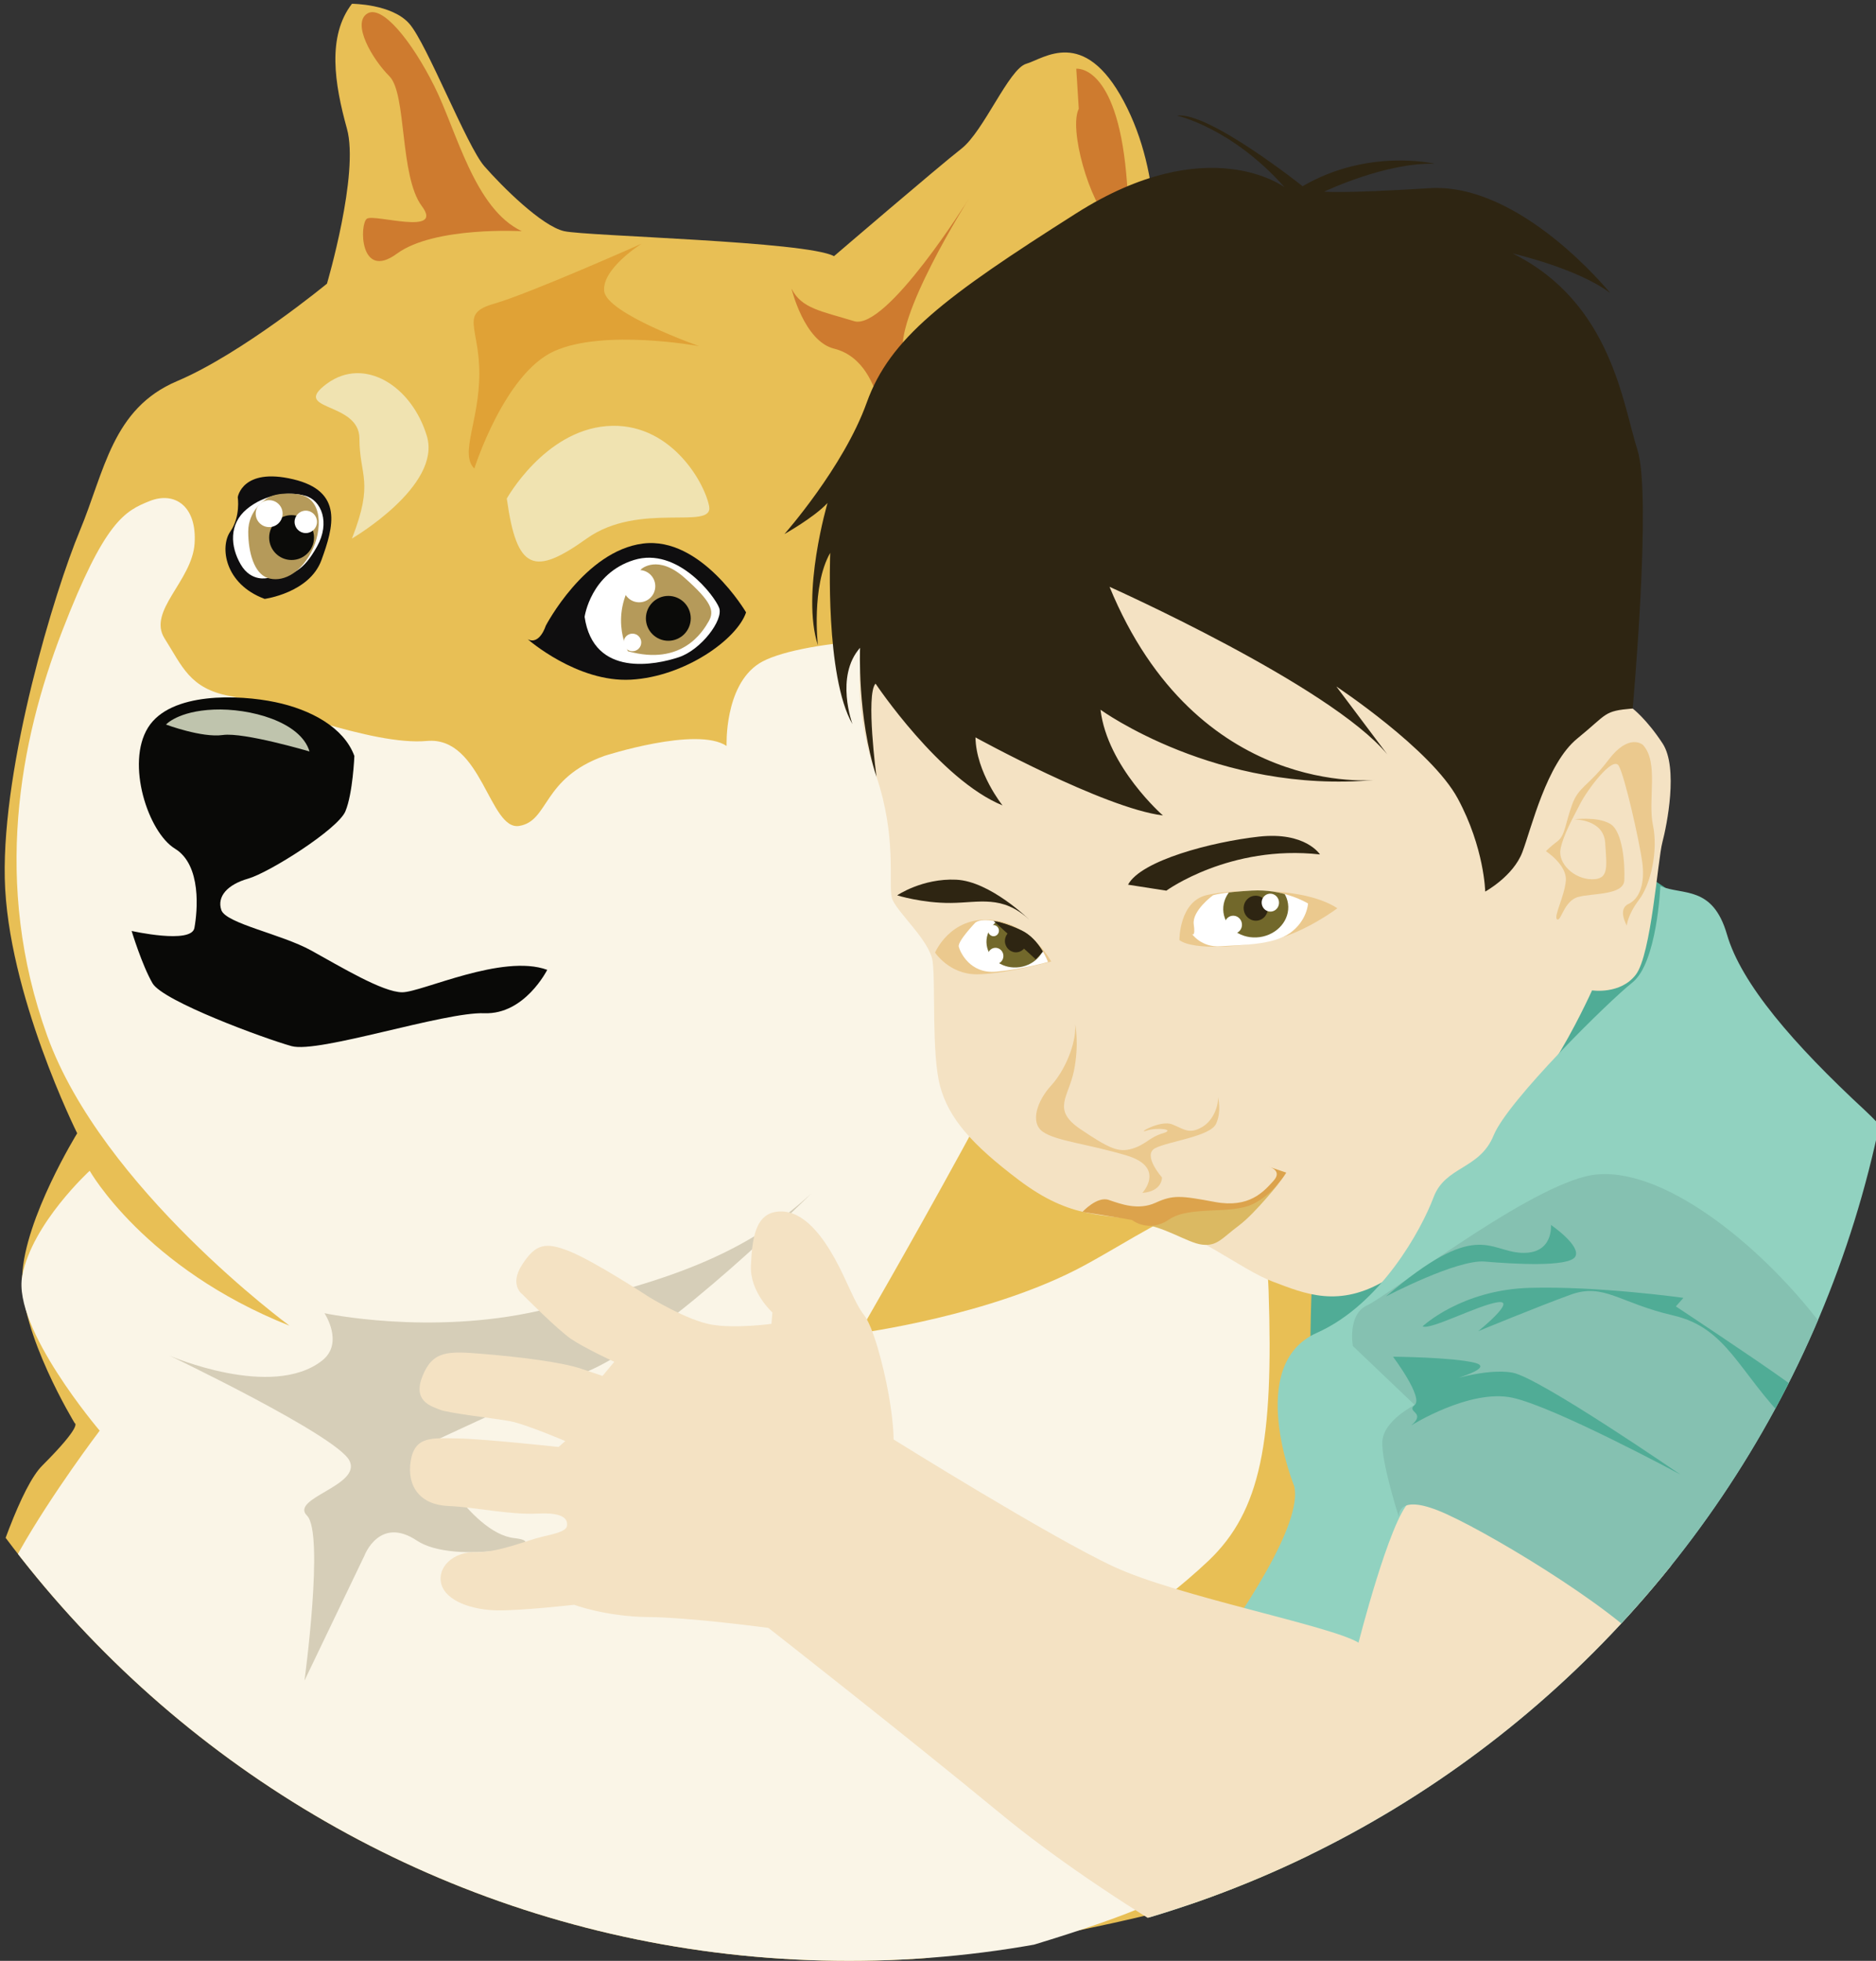 <?xml version="1.0" encoding="utf-8"?>
<!-- Generator: Adobe Illustrator 16.0.0, SVG Export Plug-In . SVG Version: 6.00 Build 0)  -->
<!DOCTYPE svg PUBLIC "-//W3C//DTD SVG 1.1//EN" "http://www.w3.org/Graphics/SVG/1.1/DTD/svg11.dtd">
<svg version="1.1" id="Layer_1" xmlns="http://www.w3.org/2000/svg" xmlns:xlink="http://www.w3.org/1999/xlink" x="0px" y="0px"
	 width="380px" height="396.995px" viewBox="0 0 380 396.995" enable-background="new 0 0 380 396.995" xml:space="preserve">
<rect x="0" y="0" width="380" height="396.995" fill="#333333" stroke="none"/>
<g>
	<defs>
		<path id="SVGID_1_" d="M-41.219,183.776c0,117.758,95.462,213.219,213.219,213.219s213.219-95.461,213.219-213.219
			c0-117.757-95.462-213.218-213.219-213.218S-41.219,66.019-41.219,183.776"/>
	</defs>
	<clipPath id="SVGID_2_">
		<use xlink:href="#SVGID_1_"  overflow="visible"/>
	</clipPath>
	<path clip-path="url(#SVGID_2_)" fill="#50AC96" d="M342.451,183.76c0,0-11.653-10.682-19.422-9.064
		c-7.77,1.619-67.979,88.695-67.979,88.695l2.267,48.881l68.302-15.861C325.618,296.411,354.428,191.528,342.451,183.76"/>
	<path clip-path="url(#SVGID_2_)" fill="#E8BF55" d="M71.289,0.766c0,0,8.096,0,11.637,4.047
		C86.467,8.86,94.563,29.604,98.104,33.65c3.541,4.048,11.636,12.143,16.189,13.154c4.553,1.012,49.075,2.024,54.641,5.06
		c0,0,21.249-18.214,25.802-21.755c4.554-3.542,9.613-16.19,13.154-17.202c3.542-1.012,11.637-7.589,19.731,7.589
		c8.094,15.178,6.577,32.885,6.071,44.016c-0.506,11.13-4.555,21.755-4.555,21.755s7.59,8.6,10.625,18.213
		s3.541,35.415,3.541,35.415s16.19,43.004,20.743,54.135c4.555,11.131,3.036,49.074,2.024,60.711s-1.012,41.992,1.012,57.17
		c2.024,15.178,3.541,47.053-0.506,61.723c-4.047,14.672-140.142,34.404-173.026,30.863C60.665,400.954-11.683,355.42-11.683,355.42
		s11.889-50.34,20.236-58.688c8.349-8.348,6.578-8.6,6.578-8.6s-11.131-18.215-10.625-29.85
		c0.506-11.637,11.131-28.838,11.131-28.838S1.472,201.112,0.966,177.84c-0.507-23.273,10.118-58.182,15.178-70.324
		c5.059-12.143,6.576-24.791,19.73-30.356C49.028,71.595,66.23,57.429,66.23,57.429s6.576-22.261,4.047-31.368
		C67.748,16.956,66.23,7.342,71.289,0.766"/>
	<path clip-path="url(#SVGID_2_)" fill="#CE7B2F" d="M105.692,46.805c0,0-17.707-1.012-25.296,4.553
		c-7.59,5.566-7.59-6.071-6.071-7.083c1.517-1.012,15.683,3.542,11.13-2.529c-4.553-6.071-3.036-22.767-6.577-26.308
		c-3.542-3.542-7.589-10.625-4.553-12.649c3.035-2.023,9.106,5.565,13.66,14.672C92.538,26.568,96.079,42.252,105.692,46.805"/>
	<path clip-path="url(#SVGID_2_)" fill="#9E6844" d="M198.277,61.477l18.213-7.589c0,0,3.036,7.589-1.012,17.708
		c-4.048,10.118-6.577,22.26-16.695,21.754c-10.119-0.506-14.166-9.612-8.602-14.671c5.565-5.06,22.261-16.696,22.261-16.696
		S196.759,70.078,198.277,61.477"/>
	<path clip-path="url(#SVGID_2_)" fill="#CE7B2F" d="M160.332,58.441c0,0,2.53,10.625,8.602,12.142
		c6.07,1.518,8.095,7.589,9.105,10.625c1.012,3.035,8.602,11.636,20.743,17.707c12.144,6.071,22.768,24.791,25.297,30.862
		s4.047,11.13,4.047,11.13s0.507-28.838,0.507-35.415c0-6.577-5.565-9.106-11.637-10.624c-6.07-1.518-22.767-5.565-24.791-9.107
		c-2.022-3.541,22.768-24.79,22.768-24.79s-29.345,18.213-31.873,11.13c-2.53-7.083,13.153-31.873,13.153-31.873
		s-16.696,26.814-23.272,24.79C166.403,62.994,162.356,62.488,160.332,58.441"/>
	<path clip-path="url(#SVGID_2_)" fill="#CE7B2F" d="M218.514,22.014l-0.506-8.095c0,0,8.095-1.012,10.119,21.249
		c2.023,22.261,1.517,40.98,1.517,40.98s0-26.308-4.553-30.861C220.538,40.733,216.49,26.062,218.514,22.014"/>
	<path clip-path="url(#SVGID_2_)" fill="#FAF5E7" d="M122.388,153.049c0,0,18.72-6.07,24.79-2.023c0,0-0.505-12.143,6.577-16.695
		c7.083-4.555,35.921-7.083,48.57-2.023c12.647,5.059,30.354,17.201,20.742,43.51s-49.075,94.102-49.075,94.102
		s26.814-3.541,45.533-13.66c18.72-10.117,36.428-25.295,37.439,5.061s-1.519,44.521-12.144,54.641
		c-10.623,10.117-30.354,23.271-30.354,23.271s24.284-7.59,27.826,9.107c3.541,16.695,8.095,29.344-10.119,37.439
		c-18.213,8.094-89.549,28.332-124.964,24.789C71.795,407.026-1.058,375.153-6.118,366.551c-5.059-8.6,3.542-40.98,10.119-52.617
		c6.576-11.635,16.189-24.283,16.189-24.283S2.483,268.907,4.507,258.284c2.023-10.625,13.66-21.25,13.66-21.25
		s11.13,19.73,40.474,31.367c0,0-37.944-27.826-49.075-58.688c-11.13-30.861-5.564-59.699,3.036-81.96s12.648-24.285,17.707-26.309
		c5.06-2.023,9.613,1.012,9.107,8.601c-0.507,7.589-9.613,13.66-6.071,19.225c3.541,5.566,5.059,10.119,13.154,11.639
		c8.095,1.518,28.838,10.117,39.968,9.105c11.131-1.012,12.648,18.213,18.719,17.201
		C111.258,166.204,109.74,157.602,122.388,153.049"/>
	<path clip-path="url(#SVGID_2_)" fill="#F0E3B1" d="M102.656,100.939c0,0,7.59-13.66,20.237-14.672
		c12.647-1.012,19.731,11.13,20.743,16.19c1.012,5.059-14.166-1.012-24.79,6.577C108.222,116.624,104.681,115.611,102.656,100.939"
		/>
	<path clip-path="url(#SVGID_2_)" fill="#F0E3B1" d="M71.289,109.034c0,0,18.213-10.625,15.178-20.743
		c-3.035-10.119-12.647-16.19-20.236-10.624c-7.59,5.565,6.576,3.541,6.576,11.13C72.807,96.386,75.842,97.398,71.289,109.034"/>
	<path clip-path="url(#SVGID_2_)" fill="#E0A236" d="M96.08,94.868c0,0,6.07-19.225,16.189-23.779
		c10.118-4.553,29.343-1.011,29.343-1.011s-18.719-6.577-19.225-11.131c-0.507-4.553,7.589-9.613,7.589-9.613
		s-22.768,10.119-29.85,12.143c-7.084,2.024-3.035,4.553-3.035,14.166C97.092,85.255,93.043,91.832,96.08,94.868"/>
	<path clip-path="url(#SVGID_2_)" fill="#D6CEB8" d="M65.725,265.872c0,0,21.248,4.553,43.51-0.506
		c22.261-5.059,40.474-10.117,55.146-23.779c0,0-28.838,28.838-45.028,35.922c-16.188,7.082-33.391,15.178-33.391,15.178
		s9.107,17.707,18.213,18.719c9.107,1.012-12.142,5.566-19.73,0.506c-7.59-5.059-10.625,3.037-10.625,3.037l-12.142,25.295
		c0,0,4.048-29.85,0.507-33.391c-3.543-3.541,11.129-6.07,8.6-11.131c-2.529-5.059-36.427-21.248-36.427-21.248
		s20.657,8.949,30.861,1.012C69.771,271.942,65.725,265.872,65.725,265.872"/>
	<path clip-path="url(#SVGID_2_)" fill="#090907" d="M71.781,153.051c0,0-0.303,7.57-1.816,11.205
		c-1.515,3.633-15.444,12.416-19.685,13.627c-4.238,1.211-6.359,3.633-5.451,6.357c0.909,2.727,12.113,4.848,18.171,8.178
		c6.057,3.332,14.535,8.479,18.473,8.479c3.936,0,20.289-7.873,29.373-4.543c0,0-4.543,9.086-12.719,8.783
		s-33.613,8.176-39.064,6.662s-26.043-9.084-28.163-12.719s-4.239-10.6-4.239-10.6s12.113,2.727,12.718-0.605
		c0.606-3.33,1.516-12.719-3.936-16.051c-5.451-3.33-9.994-17.26-5.451-24.527c4.542-7.27,18.472-6.662,25.74-5.148
		S69.661,147.297,71.781,153.051"/>
	<path clip-path="url(#SVGID_2_)" fill="#BFC4AD" d="M62.696,152.143c0,0-13.323-3.938-17.564-3.332
		c-4.239,0.605-11.508-2.119-11.508-2.119s2.424-2.727,9.691-3.029C50.584,143.36,60.879,146.084,62.696,152.143"/>
	<path clip-path="url(#SVGID_2_)" fill="#0F0E0F" d="M106.909,129.43c0,0,9.993,8.781,20.896,8.176s21.5-8.176,23.318-13.627
		c0,0-9.086-15.444-20.896-13.93c-11.812,1.514-19.685,16.655-19.685,16.655S109.332,130.641,106.909,129.43"/>
	<path clip-path="url(#SVGID_2_)" fill="#FFFFFF" d="M118.417,124.887c0,0,1.211-8.781,9.993-11.507
		c8.781-2.726,16.353,7.267,17.262,9.69c0.908,2.422-3.634,8.479-8.177,9.992C132.953,134.577,120.234,137.303,118.417,124.887"/>
	<path clip-path="url(#SVGID_2_)" fill="#B59A5A" d="M127.199,131.852c0,0-4.543-8.176,2.725-16.656c0,0,3.332-3.027,8.782,1.817
		c5.45,4.847,6.057,6.663,4.846,8.782C142.34,127.916,138.102,134.88,127.199,131.852"/>
	<path clip-path="url(#SVGID_2_)" fill="#0F0E0F" d="M53.611,121.253c0,0,9.086-1.211,11.508-7.874
		c2.422-6.662,4.543-13.93-5.754-16.352c-10.295-2.423-11.205,3.634-11.205,3.634s0.606,3.936-1.514,6.965
		C44.526,110.655,45.436,118.225,53.611,121.253"/>
	<path clip-path="url(#SVGID_2_)" fill="#FFFFFF" d="M54.217,117.014c0,0-3.33,0.908-5.451-2.726
		c-2.119-3.634-2.423-8.177,1.211-11.205c3.635-3.028,8.48-3.634,11.812-2.726c3.331,0.909,5.148,5.451,2.423,10.297
		S59.365,116.711,54.217,117.014"/>
	<path clip-path="url(#SVGID_2_)" fill="#B59A5A" d="M53.611,101.267c0,0-3.33,2.12-3.33,6.359c0,4.24,1.211,8.48,3.937,9.389
		s6.358-0.606,8.782-5.148c2.422-4.542,2.422-11.205-2.727-11.81C55.125,99.45,53.611,101.267,53.611,101.267"/>
	<path clip-path="url(#SVGID_2_)" fill="#0B0B09" d="M139.918,125.19c0,2.51-2.034,4.542-4.543,4.542
		c-2.508,0-4.543-2.032-4.543-4.542c0-2.509,2.035-4.542,4.543-4.542C137.884,120.648,139.918,122.681,139.918,125.19"/>
	<path clip-path="url(#SVGID_2_)" fill="#0B0B09" d="M63.605,108.837c0,2.509-2.035,4.542-4.543,4.542s-4.543-2.033-4.543-4.542
		s2.035-4.542,4.543-4.542S63.605,106.329,63.605,108.837"/>
	<path clip-path="url(#SVGID_2_)" fill="#FFFFFF" d="M57.246,103.992c0,1.505-1.221,2.725-2.726,2.725
		c-1.506,0-2.726-1.22-2.726-2.725s1.22-2.725,2.726-2.725C56.025,101.267,57.246,102.487,57.246,103.992"/>
	<path clip-path="url(#SVGID_2_)" fill="#FFFFFF" d="M64.211,105.658c0,1.254-1.018,2.271-2.271,2.271
		c-1.255,0-2.271-1.017-2.271-2.271s1.017-2.271,2.271-2.271C63.193,103.387,64.211,104.404,64.211,105.658"/>
	<path clip-path="url(#SVGID_2_)" fill="#FFFFFF" d="M132.734,118.679c0,1.804-1.461,3.265-3.265,3.265
		c-1.803,0-3.265-1.461-3.265-3.265c0-1.803,1.462-3.265,3.265-3.265C131.273,115.415,132.734,116.876,132.734,118.679"/>
	<path clip-path="url(#SVGID_2_)" fill="#FFFFFF" d="M129.891,130.069c0,0.984-0.799,1.783-1.783,1.783
		c-0.985,0-1.784-0.799-1.784-1.783c0-0.985,0.799-1.784,1.784-1.784C129.092,128.285,129.891,129.083,129.891,130.069"/>
	<path clip-path="url(#SVGID_2_)" fill="#F4E2C3" d="M177.533,157.247c4.12,12.109,2.432,21.699,3.091,24.432
		c0.66,2.734,7.676,8.545,8.289,12.98c0.612,4.436-0.246,18.678,1.504,25.215c1.75,6.539,6.383,11.795,15.898,18.992
		c10.937,8.273,17.137,6.682,26.428,8.506s18.444,9.594,25.001,12.076c6.559,2.486,13.469,5.486,23.113-0.365
		c9.644-5.852,29.58-37.416,33.766-43.928c4.187-6.51,7.865-14.645,7.865-14.645s5.773,0.898,8.879-3.203
		c3.106-4.102,4.423-23.209,5.351-26.727c0.926-3.518,3.275-15.143,0.054-20.064s-6.062-7.072-6.062-7.072
		s-7.427-2.646-12.606,4.848c-5.181,7.494-9.978,17.762-9.978,17.762s-14.072-20.092-30.4-31.961
		c-16.328-11.87-51.985-36.89-68.464-33.485C192.782,104.012,164.223,118.125,177.533,157.247"/>
	<path clip-path="url(#SVGID_2_)" fill="#91D2C0" d="M266.704,269.866c13.057-5.803,21.259-21.033,23.664-27.438
		c2.403-6.404,9.348-5.592,12.181-12.561c2.833-6.971,23.095-26.973,28.111-30.953c5.017-3.982,5.656-19.504,5.656-19.504
		c4.563,1.898,10.6-0.199,13.494,9.775c2.896,9.973,13.436,22.18,27.94,35.611c14.505,13.43,12.563,26.855,21.768,36.717
		c9.204,9.861,1.082,26.162,3.978,36.137c2.895,9.975,8.64,16.771,8.64,16.771s1.56,7.627,13.085,21.469
		c11.525,13.844,1.03,22.123,0.423,30.557c-0.605,8.432,5.783,29.057,10.818,36.205c5.035,7.146,0.663,24.955,0.663,24.955
		s2.509,9.016,9.89,14.826c0,0-64.748,3.529-123.015-3.918c-58.268-7.443-107.147-67.33-107.147-67.33s48.557-55.354,45.319-70.244
		C262.172,300.942,252.137,276.34,266.704,269.866"/>
	<path clip-path="url(#SVGID_2_)" fill="#F4E2C3" d="M156.266,268.026l0.188-2.303c0,0-4.623-4.168-4.35-9.52
		s0.794-10.736,5.829-10.926c5.034-0.188,8.836,5.359,11.19,9.588c2.354,4.23,4.033,9.059,5.865,11.334
		c1.833,2.277,3.924,10.086,4.994,16.01c1.071,5.924,1.02,9.221,1.02,9.221s31.561,19.678,44.539,25.729
		c12.98,6.053,43.798,11.918,49.644,15.412c0,0,6.262-24.646,10.285-28.492c0,0,11.479-13.982,29.544-11.416
		c18.064,2.566,37.531,53.77,37.531,53.77s-19.046,25.146-25.269,36.885s-13.146,22.057-18.84,26.637
		c-5.693,4.582-7.242,9.855-28.757,2.453c-21.517-7.402-56.543-28.375-76.811-45.057c-20.267-16.686-47.212-37.758-47.212-37.758
		s-15.728-2.131-24.341-2.207c-8.611-0.076-15.018-2.48-15.018-2.48s-10.461,1.191-15.529,1.131
		c-5.068-0.059-10.376-1.855-11.354-5.262c-0.976-3.408,2.371-6.654,6.943-6.525c4.571,0.129,10.538-2.467,13.482-3.127
		c2.945-0.658,4.897-1.182,5.009-2.209c0.112-1.027-0.128-2.766-5.907-2.475c-5.779,0.293-12.576-1.299-18.176-1.537
		c-5.6-0.24-8.383-3.904-7.578-9.074c0.805-5.172,4.417-4.658,9.484-4.6c5.07,0.059,20.479,1.727,20.479,1.727l1.353-1.197
		c0,0-8.064-3.441-11.182-4.023c-3.115-0.582-12.363-1.582-14.238-2.336c-1.875-0.752-5.556-1.762-3.477-6.857
		c2.08-5.094,5.128-5.008,12.037-4.443c6.909,0.563,15.907,1.598,20.154,3.037l4.246,1.436l2.389-2.857c0,0-5.941-2.723-8.732-4.615
		c-2.793-1.891-9.848-9.014-9.848-9.014s-2.791-1.891-0.078-6.061c2.715-4.17,4.665-4.693,9.76-2.613
		c5.094,2.08,15.942,9.186,15.942,9.186s7.739,4.75,12.663,5.588C149.065,269.02,156.266,268.026,156.266,268.026"/>
	<path clip-path="url(#SVGID_2_)" fill="#85C1B1" d="M283.364,307.153c0,0-0.651-4.717,7.91-1.346
		c8.562,3.373,35.318,19.412,42.861,28.238c7.544,8.826,12.708,18.738,12.837,21.506l-3.459,4.271l5.549,3.535
		c0,0,14.186-9.043,20.22-18.479c6.035-9.436,19.482-20.146,19.644-31.809c0.161-11.66,9.074-7.578,6.454-15.564
		c-2.621-7.986-14.959-14.887-27.82-31.074s-32.957-31.629-46.406-28.254s-40.166,24.268-44.217,26.092
		c-4.049,1.824-2.908,8.244-2.908,8.244l12.525,11.934c0,0-6.394,3.16-6.557,7.482C279.835,296.254,283.364,307.153,283.364,307.153
		"/>
	<path clip-path="url(#SVGID_2_)" fill="#50AC96" d="M285.861,288.59c0,0,11.874-7.457,20.479-5.609
		c8.604,1.848,34.024,15.543,34.024,15.543s-28.512-19.594-33.966-20.611c-5.453-1.018-14.151,1.953-14.151,1.953
		s11.001-2.783,6.54-3.939c-4.461-1.154-16.618-1.248-16.618-1.248s6.2,8.254,4.386,9.77
		C284.739,285.963,289.028,285.877,285.861,288.59"/>
	<path clip-path="url(#SVGID_2_)" fill="#50AC96" d="M288.153,268.54c0,0,7.833-7.406,21.692-7.801
		c13.861-0.396,31.147,2.025,31.147,2.025l-1.532,1.729c0,0,16.148,10.674,22.33,15.133c6.183,4.461,13.229,13.355,13.006,15.41
		c-0.222,2.055-2.636,2.893-12.62-7.113c-9.983-10.008-12.244-19.057-23.221-21.59c-10.976-2.533-14.076-6.658-20.822-4.209
		s-18.714,7.393-18.714,7.393s7.971-6.414,3.997-5.867C299.445,264.198,289.78,269.327,288.153,268.54"/>
	<path clip-path="url(#SVGID_2_)" fill="#50AC96" d="M280.738,262.479c0,0,14.391-7.553,20.024-7.064
		c5.634,0.486,17.113,1.18,18.329-1.014c1.216-2.191-4.932-6.402-4.932-6.402s0.574,5.992-6.052,5.643
		C301.481,253.292,299.066,246.793,280.738,262.479"/>
	<path clip-path="url(#SVGID_2_)" fill="#2E2512" d="M228.495,179.116l7.757,1.207c0,0,12.875-9.369,31.119-7.332
		c0,0-2.921-4.658-12.389-3.604C245.514,170.44,231.105,174.202,228.495,179.116"/>
	<path clip-path="url(#SVGID_2_)" fill="#2E2512" d="M208.471,186.182c0,0-7.903-7.764-14.778-8.08s-11.96,3.168-11.96,3.168
		s5.026,1.584,10.839,1.541C198.385,182.766,202.965,181.122,208.471,186.182"/>
	<path clip-path="url(#SVGID_2_)" fill="#EBC98E" d="M212.932,194.674c0,0-4.109-7.783-12.295-8.424
		c-8.185-0.641-11.231,6.611-11.231,6.611s2.886,4.408,8.451,4.398C203.421,197.252,212.932,194.674,212.932,194.674"/>
	<path clip-path="url(#SVGID_2_)" fill="#EBC98E" d="M238.898,190.331c0,0-0.069-7.834,5.571-9.119
		c5.643-1.285,19.752-1.715,26.431,2.676c0,0-6.19,4.65-12.542,6.285C252.006,191.809,241.725,192.469,238.898,190.331"/>
	<path clip-path="url(#SVGID_2_)" fill="#FFFFFF" d="M197.593,186.764c0,0-3.663,3.807-3.383,4.91
		c0.278,1.104,2.284,5.521,7.55,5.049c5.264-0.473,10.516-1.961,10.516-1.961s-1.649-4.594-5.321-6.371
		S199.216,185.653,197.593,186.764"/>
</g>
<g>
	<defs>
		<path id="SVGID_3_" d="M197.592,186.764c0,0-3.661,3.807-3.383,4.91c0.28,1.104,2.285,5.521,7.55,5.049
			c5.266-0.473,10.517-1.961,10.517-1.961s-1.649-4.594-5.321-6.371c-2.591-1.254-5.378-2.102-7.365-2.102
			C198.76,186.29,198.07,186.436,197.592,186.764"/>
	</defs>
	<clipPath id="SVGID_4_">
		<use xlink:href="#SVGID_3_"  overflow="visible"/>
	</clipPath>
	<path clip-path="url(#SVGID_4_)" fill="#72682B" d="M211.686,189.706c0.403,2.922-1.916,5.658-5.182,6.109
		c-3.265,0.451-6.238-1.555-6.643-4.479c-0.403-2.922,1.916-5.656,5.181-6.107C208.308,184.778,211.281,186.782,211.686,189.706"/>
	<path clip-path="url(#SVGID_4_)" fill="#2E2512" d="M207.97,190.217c0.173,1.254-0.671,2.404-1.884,2.572
		c-1.212,0.168-2.336-0.713-2.509-1.965s0.67-2.404,1.883-2.572S207.796,188.965,207.97,190.217"/>
	<path clip-path="url(#SVGID_4_)" fill="#2E2512" d="M201.079,186.284l8.71,7.936l1.661-1.754
		C211.45,192.465,207.619,186.776,201.079,186.284"/>
	<path clip-path="url(#SVGID_4_)" fill="#FFFFFF" d="M202.332,188.268c0.085,0.619-0.331,1.188-0.93,1.271
		c-0.6,0.082-1.155-0.354-1.24-0.971c-0.085-0.619,0.331-1.189,0.93-1.271C201.691,187.213,202.247,187.649,202.332,188.268"/>
	<path clip-path="url(#SVGID_4_)" fill="#FFFFFF" d="M203.233,193.319c0.124,0.898-0.481,1.727-1.352,1.846s-1.678-0.512-1.802-1.41
		c-0.124-0.9,0.481-1.727,1.353-1.848C202.303,191.788,203.109,192.42,203.233,193.319"/>
</g>
<g>
	<defs>
		<path id="SVGID_5_" d="M-41.219,183.776c0,117.758,95.462,213.219,213.219,213.219s213.219-95.461,213.219-213.219
			c0-117.757-95.462-213.218-213.219-213.218S-41.219,66.019-41.219,183.776"/>
	</defs>
	<clipPath id="SVGID_6_">
		<use xlink:href="#SVGID_5_"  overflow="visible"/>
	</clipPath>
	<path clip-path="url(#SVGID_6_)" fill="#FFFFFF" d="M245.691,181.266c0,0-4.264,3.127-3.886,5.867
		c0.379,2.738-0.364,1.953-0.364,1.953s1.907,2.783,5.802,2.5c3.895-0.285,10.633-0.199,14.094-2.707
		c3.461-2.51,3.619-5.957,3.619-5.957s-4.857-3.012-11.401-2.615C247.01,180.704,245.691,181.266,245.691,181.266"/>
</g>
<g>
	<defs>
		<path id="SVGID_7_" d="M253.554,180.307c-6.544,0.396-7.861,0.959-7.861,0.959s-4.266,3.127-3.886,5.867
			c0.378,2.74-0.365,1.953-0.365,1.953s1.907,2.783,5.802,2.498c3.894-0.283,10.633-0.199,14.093-2.707
			c3.461-2.508,3.619-5.955,3.619-5.955s-4.276-2.65-10.209-2.65C254.355,180.272,253.958,180.284,253.554,180.307"/>
	</defs>
	<clipPath id="SVGID_8_">
		<use xlink:href="#SVGID_7_"  overflow="visible"/>
	</clipPath>
	<path clip-path="url(#SVGID_8_)" fill="#72682B" d="M260.902,182.973c0.445,3.232-2.119,6.258-5.73,6.756s-6.899-1.717-7.346-4.951
		c-0.446-3.23,2.119-6.256,5.729-6.754C257.167,177.524,260.456,179.741,260.902,182.973"/>
	<path clip-path="url(#SVGID_8_)" fill="#2E2512" d="M256.792,183.542c0.191,1.385-0.74,2.658-2.081,2.844
		c-1.342,0.186-2.583-0.789-2.775-2.174c-0.191-1.385,0.741-2.658,2.082-2.844S256.602,182.157,256.792,183.542"/>
	<path clip-path="url(#SVGID_8_)" fill="#FFFFFF" d="M259.061,182.506c0.138,0.996-0.531,1.91-1.495,2.043
		c-0.963,0.133-1.854-0.566-1.991-1.563c-0.138-0.992,0.531-1.906,1.495-2.041C258.032,180.813,258.924,181.512,259.061,182.506"/>
	<path clip-path="url(#SVGID_8_)" fill="#FFFFFF" d="M251.556,186.969c0.137,0.996-0.532,1.91-1.495,2.043
		c-0.964,0.133-1.855-0.566-1.992-1.563c-0.138-0.994,0.532-1.906,1.495-2.041C250.526,185.276,251.418,185.975,251.556,186.969"/>
</g>
<g>
	<defs>
		<path id="SVGID_9_" d="M-41.219,183.776c0,117.758,95.462,213.219,213.219,213.219s213.219-95.461,213.219-213.219
			c0-117.757-95.462-213.218-213.219-213.218S-41.219,66.019-41.219,183.776"/>
	</defs>
	<clipPath id="SVGID_10_">
		<use xlink:href="#SVGID_9_"  overflow="visible"/>
	</clipPath>
	<path clip-path="url(#SVGID_10_)" fill="#2E2512" d="M330.711,143.444c0,0,3.923-43.197,0.959-52.393
		c-2.966-9.195-5.242-29.784-25.261-39.732c0,0,13.125,2.99,19.75,8.008c0,0-18.06-22.366-36.546-21.226
		c-18.486,1.14-21.373,0.691-21.373,0.691s12.454-5.956,22.386-5.633c0,0-13.44-3.229-26.773,4.544c0,0-19.043-15.167-25.419-14.287
		c0,0,11.07,2.427,21.777,14.507c0,0-15.458-11.707-42.211,5.263c-26.753,16.971-37.754,25.269-42.445,38.346
		c-4.692,13.077-16.667,26.595-16.667,26.595s6.03-3.376,8.735-6.291c0,0-5.389,18.258-1.955,28.801c0,0-1.369-11.958,2.502-18.707
		c0,0-1.068,25.006,4.506,34.688c0,0-3.596-9.672,1.537-15.465c0,0-0.619,13.926,3.32,26.096c0,0-2.201-16.674-0.185-18.846
		c0,0,13.003,19.467,25.719,24.658c0,0-5.336-6.631-5.479-13.77c0,0,25.974,14.309,37.97,15.809c0,0-11.249-9.814-12.64-21.41
		c0,0,23.631,17.156,55.644,14.211c0,0-36.087,3.93-53.816-39.095c0,0,44.646,19.94,56.26,33.915l-10.317-13.732
		c0,0,19.229,12.713,24.608,22.707c5.38,9.992,5.545,18.813,5.545,18.813s5.677-3.1,7.527-7.986
		c1.853-4.887,4.893-17.938,11.139-23.012C325.755,144.438,324.718,143.961,330.711,143.444"/>
	<path clip-path="url(#SVGID_10_)" fill="#EBC98E" d="M217.798,207.424c0,0,0.833,3.988-0.262,9.371
		c-1.095,5.387-4.575,7.848,1.351,11.838s7.727,4.732,10.444,3.932c2.719-0.799,3.499-2.32,6.217-3.121
		c2.719-0.799-1.163-1.254-3.326-0.531c-2.164,0.725,2.805-2.225,5.197-1.281c2.393,0.941,3.399,2.076,6.021,0.582
		s3.431-4.859,3.259-6.107c0,0,0.818,2.857-0.382,5.428c-1.201,2.57-9.701,3.547-12.335,4.928c-2.635,1.381,1.381,5.91,1.381,5.91
		s0.161,2.803-3.973,3.148c0,0,4.82-5.186-3.192-7.582c-8.015-2.396-14.185-2.9-16.931-4.781c-2.745-1.879-1.108-6.398,1.644-9.377
		S218.034,211.303,217.798,207.424"/>
	<path clip-path="url(#SVGID_10_)" fill="#DBB962" d="M259.449,239.063c0,0-5.122,6.545-8.537,9.088s-4.32,4.176-7.38,3.844
		c-3.059-0.33-8.291-4.127-13.197-4.203c0,0,9.94-4.387,16.084-3.539C252.562,245.098,257.354,241.612,259.449,239.063"/>
	<path clip-path="url(#SVGID_10_)" fill="#DCA34C" d="M229.283,246.995c0,0,3.391,2.732,7.521-0.098
		c4.129-2.828,12.482-0.971,16.898-3.086s6.837-6.404,6.837-6.404l-3.556-1.205c0,0,2.925,0.727,0.963,2.881
		c-1.963,2.154-4.881,5.57-11.84,4.271s-8.488-1.465-12.031,0.154s-7.125,0.23-9.495-0.572c-2.371-0.803-5.314,2.428-5.314,2.428
		S226.383,246.454,229.283,246.995"/>
	<path clip-path="url(#SVGID_10_)" fill="#EBC98E" d="M332.761,150.788c0,0-2.785-2.439-6.928,3.027
		c-4.141,5.469-6.04,5.355-7.402,9.121c-1.363,3.766-1.401,6.219-2.938,7.373s-2.357,2.021-2.357,2.021s4.341,2.789,4.034,6.033
		c-0.305,3.242-2.566,7.322-1.751,7.775c0.815,0.451,1.363-3.768,4.27-4.545c2.904-0.777,9.182-0.326,9.329-3.359
		c0.146-3.033-0.244-9.947-2.901-11.465c-2.658-1.516-7.278-0.877-7.278-0.877s6.017-0.078,6.31,4.777
		c0.294,4.855,0.836,7.418-2.752,7.348c-3.587-0.07-6.844-3.197-6.303-6.098c0.541-2.898,2.669-6.582,4-9.215
		c1.332-2.633,6.563-9.758,7.794-7.666c1.229,2.09,4.176,15.242,4.762,19.492c0.587,4.25-0.483,7.41-2.783,8.482
		c-2.301,1.07-0.338,4.377-0.338,4.377s0.089-2.084,2.479-5.238s3.898-9.955,2.814-15.076
		C333.736,161.952,336.068,154.286,332.761,150.788"/>
</g>
<g display="none">
	<defs>
		<rect id="SVGID_11_" x="-120.65" y="-143.581" width="612" height="792"/>
	</defs>
	<clipPath id="SVGID_12_" display="inline">
		<use xlink:href="#SVGID_11_"  overflow="visible"/>
	</clipPath>
	<path display="inline" clip-path="url(#SVGID_12_)" fill="#F57E20" d="M84.31,493.996c-7.284,4.98-17.741,7.473-31.369,7.473
		c-3.432,0-7.354-0.541-11.772-1.621c-5.311-1.27-9.305-2.914-11.983-4.934h-0.705c-2.021,0-3.712-0.705-5.075-2.115
		s-2.044-3.125-2.044-5.146c0-4.934,0.222-12.324,0.669-22.17s0.67-17.236,0.67-22.17c0-5.498-0.105-13.711-0.316-24.637
		c-0.213-10.926-0.317-19.139-0.317-24.637c0-1.928,0.987-3.947,2.96-6.063c1.975-2.115,3.948-3.174,5.921-3.174
		c1.13,0,4.888,1.576,11.279,4.725c7.236,3.525,11.42,5.475,12.548,5.852c13.347,4.559,24.72,11.559,34.118,21.006
		c11.043,11.137,16.566,23.381,16.566,36.727c0,8.035-1.893,15.742-5.676,23.121S90.841,489.531,84.31,493.996 M69.507,419.416
		c-4.793-3.148-15.861-8.553-33.202-16.213l0.354,20.301l0.211,20.23l-1.129,38.49c0.328,0.143,0.822,0.447,1.481,0.916
		c4.135,2.773,9.351,4.16,15.648,4.16c10.715,0,18.516-1.646,23.403-4.934c4.558-3.104,8.188-7.273,10.892-12.514
		c2.701-5.24,4.053-10.703,4.053-16.389C91.218,440.21,83.98,428.861,69.507,419.416"/>
	<path display="inline" clip-path="url(#SVGID_12_)" fill="#F57E20" d="M137.331,498.648c-7.895,0-14.686-2.914-20.372-8.74
		c-6.344-6.484-9.682-15.201-10.01-26.152c-0.282-10.621,2.397-19.973,8.036-28.057c6.579-9.539,15.742-14.309,27.492-14.309
		c9.398,0,16.518,4.299,21.359,12.898c3.853,6.957,5.709,15.32,5.568,25.096c-0.141,10.432-2.867,19.34-8.178,26.717
		C155.212,494.466,147.246,498.648,137.331,498.648 M141.562,435.699c-6.909-0.047-12.291,3.242-16.144,9.869
		c-3.055,5.311-4.581,11.373-4.581,18.188s1.855,12.123,5.568,15.932c3.102,3.148,6.743,4.723,10.926,4.723
		c4.887,0,9.094-1.785,12.618-5.359c3.994-3.947,6.108-9.279,6.345-16C156.951,444.863,152.04,435.748,141.562,435.699"/>
	<path display="inline" clip-path="url(#SVGID_12_)" fill="#F57E20" d="M233.282,464.107l-1.621,23.686
		c-0.282,9.398-1.246,17.082-2.89,23.051c-2.115,7.613-5.498,13.229-10.151,16.848c-5.639,4.371-13.793,6.557-24.461,6.557
		c-6.25,0-11.49-0.424-15.719-1.27c-5.922-1.174-8.883-3.619-8.883-7.33c0-4.184,2.045-6.275,6.133-6.275
		c1.691,0,4.512,0.412,8.459,1.234c3.948,0.822,8.319,1.186,13.112,1.094c9.022-0.141,15.25-4.512,18.681-13.113
		c2.256-5.732,3.454-14.543,3.595-26.434c-2.538,4.699-5.559,8.225-9.059,10.574c-3.501,2.348-7.507,3.523-12.02,3.523
		c-8.506,0-15.426-2.9-20.76-8.705s-8.001-13.334-8.001-22.594c0-12.688,3.643-22.91,10.928-30.664
		c7.518-7.988,17.764-11.982,30.734-11.982c4.37,0,8.036,0.564,10.996,1.691c2.961,1.127,5.217,2.82,6.767,5.076
		c5.029,0.141,7.543,2.936,7.543,8.387c0,3.338-0.494,7.803-1.479,13.395C234.104,457.339,233.471,461.757,233.282,464.107
		 M210.654,433.583c-8.928,0-15.837,3.08-20.724,9.234c-4.371,5.547-6.557,12.596-6.557,21.148c0,6.814,1.293,11.938,3.877,15.367
		s6.461,5.146,11.631,5.146c4.747,0,9.352-2.68,13.817-8.037c4.041-4.934,6.344-9.82,6.908-14.662
		c0.987-5.074,2.045-13.041,3.172-23.896c-1.88-1.457-3.831-2.539-5.85-3.242C214.907,433.937,212.815,433.583,210.654,433.583"/>
	<path display="inline" clip-path="url(#SVGID_12_)" fill="#F57E20" d="M273.263,497.732c-10.621,0-19.221-2.656-25.799-7.965
		c-7.191-5.875-10.786-14.1-10.786-24.672c0-12.219,2.96-22.463,8.882-30.736c6.438-9.021,15.038-13.533,25.8-13.533
		c7.8,0,14.17,1.314,19.104,3.947c6.062,3.242,9.093,8.225,9.093,14.943c0,4.701-2.655,8.977-7.965,12.83
		c-2.351,1.691-7.331,4.324-14.944,7.895l-26.928,12.76c2.631,3.902,5.908,6.84,9.833,8.813c3.924,1.973,8.494,2.961,13.71,2.961
		c3.244,0,7.05-0.611,11.421-1.834c5.544-1.551,9.116-3.584,10.714-6.098c1.599-2.514,3.313-3.771,5.146-3.771
		c1.645,0,3.112,0.625,4.405,1.867c1.292,1.246,1.938,2.691,1.938,4.338c0,5.215-4.206,9.703-12.618,13.463
		C287.08,496.134,280.076,497.732,273.263,497.732 M271.359,433.513c-5.733,0-10.503,2.221-14.309,6.662
		c-3.808,4.439-6.651,11.127-8.53,20.055l21.641-10.291c8.506-4.135,14.567-7.73,18.188-10.787
		C284.306,435.394,278.644,433.513,271.359,433.513"/>
	<path display="inline" clip-path="url(#SVGID_12_)" fill="#8A5723" d="M49.983,527.195v5.785c0,0.969-0.475,1.455-1.424,1.455
		c-1.104,0-1.656-0.756-1.656-2.27c0-0.186,0.01-0.453,0.03-0.797c0.021-0.344,0.031-0.578,0.031-0.703l-0.015-3.549l-6.896-0.172
		c-1.43,0-2.42-0.049-2.971-0.141c-0.949-0.158-1.424-0.527-1.424-1.111c0-0.469,0.286-1.064,0.86-1.783l1.345-1.594l7.693-11.227
		c0.697-0.971,1.584-1.457,2.659-1.457c1.177,0,1.766,0.514,1.766,1.533v12.994c0.177-0.01,0.391-0.014,0.643-0.014
		c1.918,0,2.877,0.516,2.877,1.547c0,0.752-0.397,1.225-1.189,1.424C51.96,527.208,51.183,527.236,49.983,527.195 M46.95,513.964
		c-2.784,4.441-4.957,7.768-6.521,9.979l6.521,0.154V513.964z"/>
	<path display="inline" clip-path="url(#SVGID_12_)" fill="#8A5723" d="M71.75,513.48c-0.188,0-0.386-0.041-0.594-0.125
		c-1.293-0.479-3.003-0.719-5.129-0.719c-0.688,0-1.494,0.049-2.416,0.148s-1.958,0.254-3.104,0.463l-0.031,6.754
		c2.012-0.533,3.523-0.797,4.535-0.797c1.605,0,3.268,0.094,4.988,0.279c0.98,0.105,1.471,0.639,1.471,1.596
		c0,0.471-0.152,0.857-0.455,1.166c-0.301,0.307-0.678,0.461-1.125,0.461c-0.543,0-1.355-0.047-2.439-0.141
		c-1.085-0.094-1.896-0.141-2.439-0.141c-0.709,0-2.242,0.303-4.598,0.908l-0.14,10.756c0,0.449-0.146,0.828-0.439,1.135
		c-0.291,0.307-0.661,0.461-1.11,0.461c-0.447,0-0.82-0.154-1.116-0.461c-0.298-0.307-0.446-0.686-0.446-1.135
		c0-2.053,0.039-5.137,0.117-9.248c0.078-4.113,0.117-7.195,0.117-9.25c0-0.459-0.008-1.148-0.023-2.072
		c-0.016-0.922-0.023-1.613-0.023-2.07c0-0.459,0.144-0.846,0.43-1.158c0.287-0.313,0.66-0.469,1.117-0.469
		c0.345,0,0.652,0.094,0.924,0.281c1.293-0.229,2.455-0.398,3.486-0.508c1.033-0.109,1.939-0.164,2.722-0.164
		c1.198,0,2.569,0.172,4.112,0.516c2.096,0.479,3.144,1.104,3.144,1.877c0,0.418-0.136,0.785-0.407,1.109
		C72.573,513.298,72.198,513.48,71.75,513.48"/>
	<path display="inline" clip-path="url(#SVGID_12_)" fill="#8A5723" d="M88.278,535.06c-0.199,0-0.558-0.23-1.078-0.688
		c-0.471-0.428-0.82-0.809-1.049-1.143c-1.001,0.541-1.882,0.951-2.643,1.227c-0.762,0.277-1.396,0.416-1.907,0.416
		c-2.44,0-4.217-0.689-5.333-2.064c-1.052-1.293-1.579-3.273-1.579-5.941c0-2.523,0.868-4.682,2.604-6.475
		c1.734-1.793,3.807-2.689,6.215-2.689c0.906,0,1.923,0.234,3.05,0.703c1.417,0.586,2.126,1.289,2.126,2.111
		c0,0.281-0.104,0.533-0.313,0.75c-0.104,0.398-0.186,1.049-0.242,1.955c-0.059,0.906-0.092,2.068-0.102,3.486
		c-0.011,1.293,0.078,2.314,0.266,3.064c0.104,0.461,0.433,1.377,0.984,2.754c0.073,0.188,0.193,0.465,0.36,0.828l0.094,0.266
		c0,0.418-0.146,0.762-0.438,1.033C89.003,534.923,88.663,535.06,88.278,535.06 M85.025,524.193c0-0.449,0.028-0.938,0.087-1.463
		c0.057-0.525,0.143-1.088,0.258-1.68c-0.386-0.199-0.717-0.346-0.994-0.439c-0.275-0.094-0.498-0.141-0.664-0.141
		c-1.615,0-3.01,0.66-4.182,1.979c-1.174,1.318-1.76,2.838-1.76,4.559c0,1.709,0.303,2.99,0.906,3.846
		c0.605,0.855,1.512,1.283,2.721,1.283c1.001,0,1.85-0.182,2.549-0.549c0.375-0.197,0.902-0.594,1.579-1.188
		C85.192,527.638,85.025,525.568,85.025,524.193"/>
	<path display="inline" clip-path="url(#SVGID_12_)" fill="#8A5723" d="M112.313,535.326c-0.854,0-1.356-0.453-1.501-1.361
		c-0.188-1.146-0.375-2.762-0.563-4.848l-0.533-4.848c-0.104-0.719-0.281-1.422-0.531-2.109c-0.354-0.939-0.74-1.408-1.157-1.408
		c-0.386,0-1.104,0.328-2.157,0.986c-1,0.604-1.658,1.09-1.971,1.453c-0.011,0.98,0.016,1.961,0.078,2.939l0.469,4.176
		c0.199,1.648,0.297,3.008,0.297,4.08c0,0.459-0.143,0.838-0.429,1.133c-0.287,0.299-0.655,0.447-1.103,0.447
		c-0.448,0-0.816-0.148-1.103-0.447c-0.287-0.295-0.43-0.674-0.43-1.133c0-1.26-0.128-3.123-0.384-5.59
		c-0.256-2.465-0.383-4.328-0.383-5.59c0-1.105-0.156-1.965-0.469-2.58c-0.73,0.334-1.47,0.875-2.221,1.627l-1.846,2.063
		c-0.166,0.25-0.433,0.58-0.797,0.986c0,0.625-0.058,1.547-0.172,2.768c-0.115,1.221-0.173,2.121-0.173,2.705
		c0,0.313,0.05,0.75,0.149,1.314c0.099,0.563,0.148,0.969,0.148,1.219c0,0.426-0.158,0.787-0.478,1.078
		c-0.318,0.293-0.69,0.439-1.117,0.439c-1.179,0-1.769-1.342-1.769-4.02c0-0.625,0.059-1.559,0.174-2.799
		c0.113-1.24,0.172-2.174,0.172-2.799c0-0.553-0.051-1.381-0.148-2.486c-0.1-1.105-0.149-1.938-0.149-2.502
		c0-2.367,0.532-3.549,1.596-3.549c0.406,0,0.778,0.178,1.117,0.531s0.508,0.738,0.508,1.156c0,0.197-0.026,0.508-0.078,0.924
		s-0.077,0.734-0.077,0.953l0.03,1.641c0.543-1.115,1.34-2.123,2.394-3.025c1.053-0.9,1.949-1.352,2.688-1.352
		c1.638,0,2.763,0.813,3.378,2.439c0.573-0.762,1.256-1.332,2.048-1.713c0.794-0.381,1.7-0.57,2.722-0.57
		c1.74,0,2.929,0.938,3.564,2.814c0.126,0.375,0.339,1.84,0.643,4.395c0.291,1.793,0.666,4.779,1.125,8.959
		c0.031,0.418-0.109,0.771-0.422,1.063C113.141,535.179,112.761,535.326,112.313,535.326"/>
	<path display="inline" clip-path="url(#SVGID_12_)" fill="#8A5723" d="M121.022,526.927c0,0.627,0.018,1.563,0.054,2.809
		c0.037,1.244,0.056,2.18,0.056,2.805c0,0.461-0.141,0.836-0.423,1.127c-0.28,0.291-0.651,0.439-1.11,0.439
		c-0.448,0-0.815-0.148-1.102-0.439c-0.287-0.291-0.431-0.666-0.431-1.127c0-0.625-0.019-1.561-0.054-2.805
		c-0.037-1.246-0.056-2.182-0.056-2.809c0-0.979,0.052-2.201,0.156-3.664c0.104-1.467,0.157-2.689,0.157-3.67
		c0-0.467,0.143-0.848,0.43-1.141c0.287-0.291,0.654-0.438,1.102-0.438c0.448,0,0.816,0.146,1.104,0.438
		c0.286,0.293,0.429,0.674,0.429,1.141c0,0.98-0.052,2.203-0.155,3.67C121.074,524.726,121.022,525.949,121.022,526.927
		 M120.318,514.232c-0.5,0-0.933-0.178-1.298-0.533c-0.365-0.354-0.547-0.781-0.547-1.281c0-0.502,0.182-0.928,0.547-1.283
		c0.365-0.354,0.798-0.531,1.298-0.531c0.501,0,0.931,0.178,1.29,0.531c0.359,0.355,0.54,0.781,0.54,1.283
		c0,0.5-0.181,0.928-0.54,1.281C121.249,514.054,120.819,514.232,120.318,514.232"/>
	<path display="inline" clip-path="url(#SVGID_12_)" fill="#8A5723" d="M130.278,521.738l-0.233,7.77
		c0,0.824-0.042,2.033-0.125,3.629c-0.104,1.041-0.616,1.563-1.533,1.563c-1.021,0-1.532-0.531-1.532-1.594
		c0-1.262,0.058-3.156,0.172-5.684c0.115-2.527,0.172-4.424,0.172-5.684c0-1.648,0.027-3.531,0.078-5.654
		c0.053-2.121,0.078-4.004,0.078-5.652c0-1.041,0.512-1.564,1.532-1.564c1.033,0,1.548,0.523,1.548,1.564
		c0,1.648-0.025,3.531-0.078,5.652C130.305,518.207,130.278,520.089,130.278,521.738"/>
	<path display="inline" clip-path="url(#SVGID_12_)" fill="#8A5723" d="M148.715,520.08l-5.411,11.695
		c-1.334,2.848-2.355,5.229-3.064,7.146l-1.032,3.035c-0.271,0.75-0.74,1.125-1.407,1.125c-0.438,0-0.814-0.145-1.134-0.43
		c-0.317-0.287-0.476-0.645-0.476-1.07c0-1.043,1.125-4.061,3.377-9.055l-5.599-10.775l-0.703-1.141
		c-0.282-0.479-0.423-0.881-0.423-1.205c0-0.426,0.165-0.803,0.493-1.125c0.327-0.322,0.696-0.484,1.103-0.484
		c0.479,0,0.85,0.182,1.11,0.547c1.772,2.461,3.674,5.963,5.707,10.51l2.313-5.395c0.834-1.867,1.638-3.473,2.408-4.818
		c0.334-0.584,0.772-0.875,1.314-0.875c0.427,0,0.805,0.15,1.134,0.453c0.328,0.303,0.492,0.664,0.492,1.08
		C148.918,519.527,148.85,519.789,148.715,520.08"/>
	<path display="inline" clip-path="url(#SVGID_12_)" fill="#8A5723" d="M256.173,511.996c-0.156,0.438-0.234,1.078-0.234,1.924
		c0,0.311,0.01,0.775,0.03,1.391c0.021,0.615,0.031,1.078,0.031,1.393c0,1.041-0.091,2.596-0.273,4.66
		c-0.183,2.063-0.273,3.615-0.273,4.658c0,0.793,0.058,1.98,0.172,3.566c0.115,1.584,0.173,2.777,0.173,3.58
		c0,0.428-0.144,0.787-0.431,1.08c-0.286,0.291-0.643,0.438-1.07,0.438c-0.418,0-0.772-0.146-1.063-0.438
		c-0.292-0.293-0.439-0.652-0.439-1.08c0-0.803-0.057-1.996-0.171-3.58c-0.114-1.586-0.172-2.773-0.172-3.566
		c0-0.76,0.026-1.531,0.078-2.313c-1.782,0.029-3.988,0.295-6.614,0.797l-6.567,1.281c0,0.938-0.094,2.27-0.281,3.996
		c-0.188,1.725-0.282,3.061-0.282,4.01c0,0.428-0.143,0.789-0.43,1.088c-0.286,0.297-0.644,0.445-1.071,0.445
		c-0.427,0-0.784-0.148-1.07-0.445c-0.288-0.299-0.431-0.66-0.431-1.088c0-1.105,0.091-2.754,0.273-4.949
		c0.183-2.193,0.273-3.844,0.273-4.949c0-0.572-0.021-1.438-0.062-2.594c-0.042-1.158-0.063-2.029-0.063-2.613
		c0-0.822,0.053-2.061,0.156-3.713c0.104-1.652,0.157-2.891,0.157-3.713c0-0.438,0.143-0.803,0.429-1.096
		c0.287-0.293,0.645-0.438,1.071-0.438c0.428,0,0.785,0.145,1.071,0.438c0.287,0.293,0.431,0.658,0.431,1.096
		c0,0.832-0.054,2.08-0.165,3.744c-0.109,1.662-0.163,2.91-0.163,3.746l0.093,3.955l6.709-1.268c2.68-0.5,4.936-0.76,6.771-0.781
		c0.115-1.49,0.172-3.736,0.172-6.738c0-0.793,0.131-1.596,0.391-2.408c0.346-1.117,0.829-1.674,1.454-1.674
		c0.396,0,0.751,0.143,1.063,0.43s0.47,0.648,0.47,1.086C256.313,511.511,256.267,511.724,256.173,511.996"/>
	<path display="inline" clip-path="url(#SVGID_12_)" fill="#8A5723" d="M266.039,534.951c-1.751,0-3.257-0.646-4.519-1.939
		c-1.407-1.438-2.147-3.373-2.221-5.803c-0.062-2.355,0.531-4.428,1.782-6.221c1.46-2.117,3.493-3.176,6.098-3.176
		c2.086,0,3.665,0.955,4.739,2.861c0.854,1.543,1.267,3.4,1.235,5.568c-0.031,2.313-0.637,4.289-1.814,5.924
		C270.006,534.021,268.239,534.951,266.039,534.951 M266.978,520.988c-1.533-0.012-2.726,0.719-3.581,2.188
		c-0.678,1.178-1.017,2.523-1.017,4.033c0,1.514,0.412,2.689,1.236,3.535c0.688,0.697,1.494,1.047,2.423,1.047
		c1.085,0,2.018-0.395,2.799-1.188c0.886-0.875,1.354-2.059,1.408-3.549C270.391,523.019,269.302,520.998,266.978,520.988"/>
	<path display="inline" clip-path="url(#SVGID_12_)" fill="#8A5723" d="M289.776,524.896c0,0.75,0.005,1.875,0.016,3.377
		c0.01,1.502,0.016,2.627,0.016,3.377c0,0.23,0.019,0.578,0.054,1.049c0.037,0.469,0.056,0.818,0.056,1.047
		c0,0.449-0.151,0.816-0.453,1.104c-0.302,0.285-0.673,0.428-1.11,0.428c-0.803,0-1.313-0.494-1.533-1.482
		c-1.303,0.676-2.804,1.016-4.503,1.016c-1.365,0-2.497-0.303-3.393-0.908c-0.991-0.668-1.579-1.641-1.768-2.924
		c-0.406-2.762-0.609-5.223-0.609-7.381c0-1.428,0.157-3.053,0.469-4.879c0.146-0.906,0.641-1.359,1.485-1.359
		c0.447,0,0.824,0.145,1.127,0.43c0.301,0.287,0.452,0.654,0.452,1.104c0,0.479-0.075,1.244-0.227,2.297
		c-0.15,1.055-0.226,1.855-0.226,2.408c0,1.742,0.057,3.232,0.171,4.473c0.115,1.24,0.287,2.236,0.517,2.986
		c0.344,0.188,0.683,0.332,1.017,0.43c0.333,0.1,0.662,0.15,0.984,0.15c1.397,0,2.871-0.225,4.425-0.674l-0.015-3.174l-0.032-3.033
		c0-2.252,0.1-4.207,0.299-5.863c0.112-0.961,0.618-1.439,1.516-1.439c0.448,0,0.824,0.146,1.126,0.438s0.442,0.656,0.422,1.094
		L289.776,524.896z"/>
	<path display="inline" clip-path="url(#SVGID_12_)" fill="#8A5723" d="M304.225,521.988c-0.573,0-0.974-0.193-1.204-0.58
		c-0.155-0.27-0.291-0.834-0.405-1.688c-0.782,0.197-1.986,0.563-3.612,1.094c-1.679,0.668-2.523,1.492-2.533,2.471
		c0.313,0.115,0.62,0.199,0.922,0.25c2.398,0.428,4.182,1.018,5.349,1.768c1.698,1.094,2.549,2.68,2.549,4.754
		c0,1.697-0.735,2.98-2.205,3.846c-1.219,0.709-2.762,1.063-4.629,1.063c-1.365,0-2.668-0.229-3.909-0.688
		c-1.605-0.582-2.408-1.396-2.408-2.439c0-0.416,0.164-0.781,0.493-1.094c0.328-0.313,0.701-0.469,1.118-0.469
		c0.323,0,0.739,0.25,1.251,0.75c0.25,0.24,0.813,0.438,1.688,0.594c0.698,0.125,1.287,0.189,1.768,0.189
		c0.877,0,1.647-0.105,2.314-0.314c0.971-0.301,1.454-0.781,1.454-1.438c0-1.418-0.99-2.377-2.971-2.877l-1.627-0.359
		c-1.386-0.303-2.371-0.658-2.955-1.064c-0.844-0.584-1.266-1.465-1.266-2.643c0-2.178,1.025-3.732,3.079-4.66
		c0.626-0.281,1.627-0.617,3.002-1.008c1.377-0.391,2.362-0.721,2.956-0.994c0.428-0.186,0.892-0.281,1.393-0.281
		c0.448,0,0.814,0.146,1.102,0.439c0.286,0.291,0.43,0.672,0.43,1.141c0,0.303,0.065,0.744,0.195,1.33
		c0.131,0.582,0.196,1.025,0.196,1.328c0,0.469-0.144,0.85-0.43,1.143C305.041,521.839,304.674,521.988,304.225,521.988"/>
	<path display="inline" clip-path="url(#SVGID_12_)" fill="#8A5723" d="M316.563,534.748c-2.356,0-4.265-0.59-5.723-1.768
		c-1.595-1.303-2.392-3.127-2.392-5.473c0-2.711,0.655-4.982,1.97-6.818c1.428-2,3.336-3.002,5.722-3.002
		c1.73,0,3.145,0.291,4.238,0.877c1.344,0.717,2.017,1.822,2.017,3.313c0,1.043-0.589,1.992-1.766,2.848
		c-0.522,0.375-1.627,0.959-3.316,1.75l-5.973,2.83c0.583,0.867,1.312,1.518,2.182,1.957c0.869,0.438,1.885,0.654,3.041,0.654
		c0.719,0,1.563-0.135,2.533-0.404c1.23-0.346,2.022-0.795,2.376-1.354c0.355-0.557,0.736-0.838,1.143-0.838
		c0.364,0,0.69,0.139,0.977,0.416c0.287,0.275,0.43,0.596,0.43,0.961c0,1.156-0.933,2.152-2.799,2.986
		C319.627,534.392,318.074,534.748,316.563,534.748 M316.14,520.501c-1.271,0-2.33,0.492-3.174,1.479
		c-0.844,0.984-1.475,2.467-1.892,4.449l4.801-2.283c1.886-0.918,3.23-1.715,4.034-2.395
		C319.012,520.917,317.756,520.501,316.14,520.501"/>
</g>
</svg>
